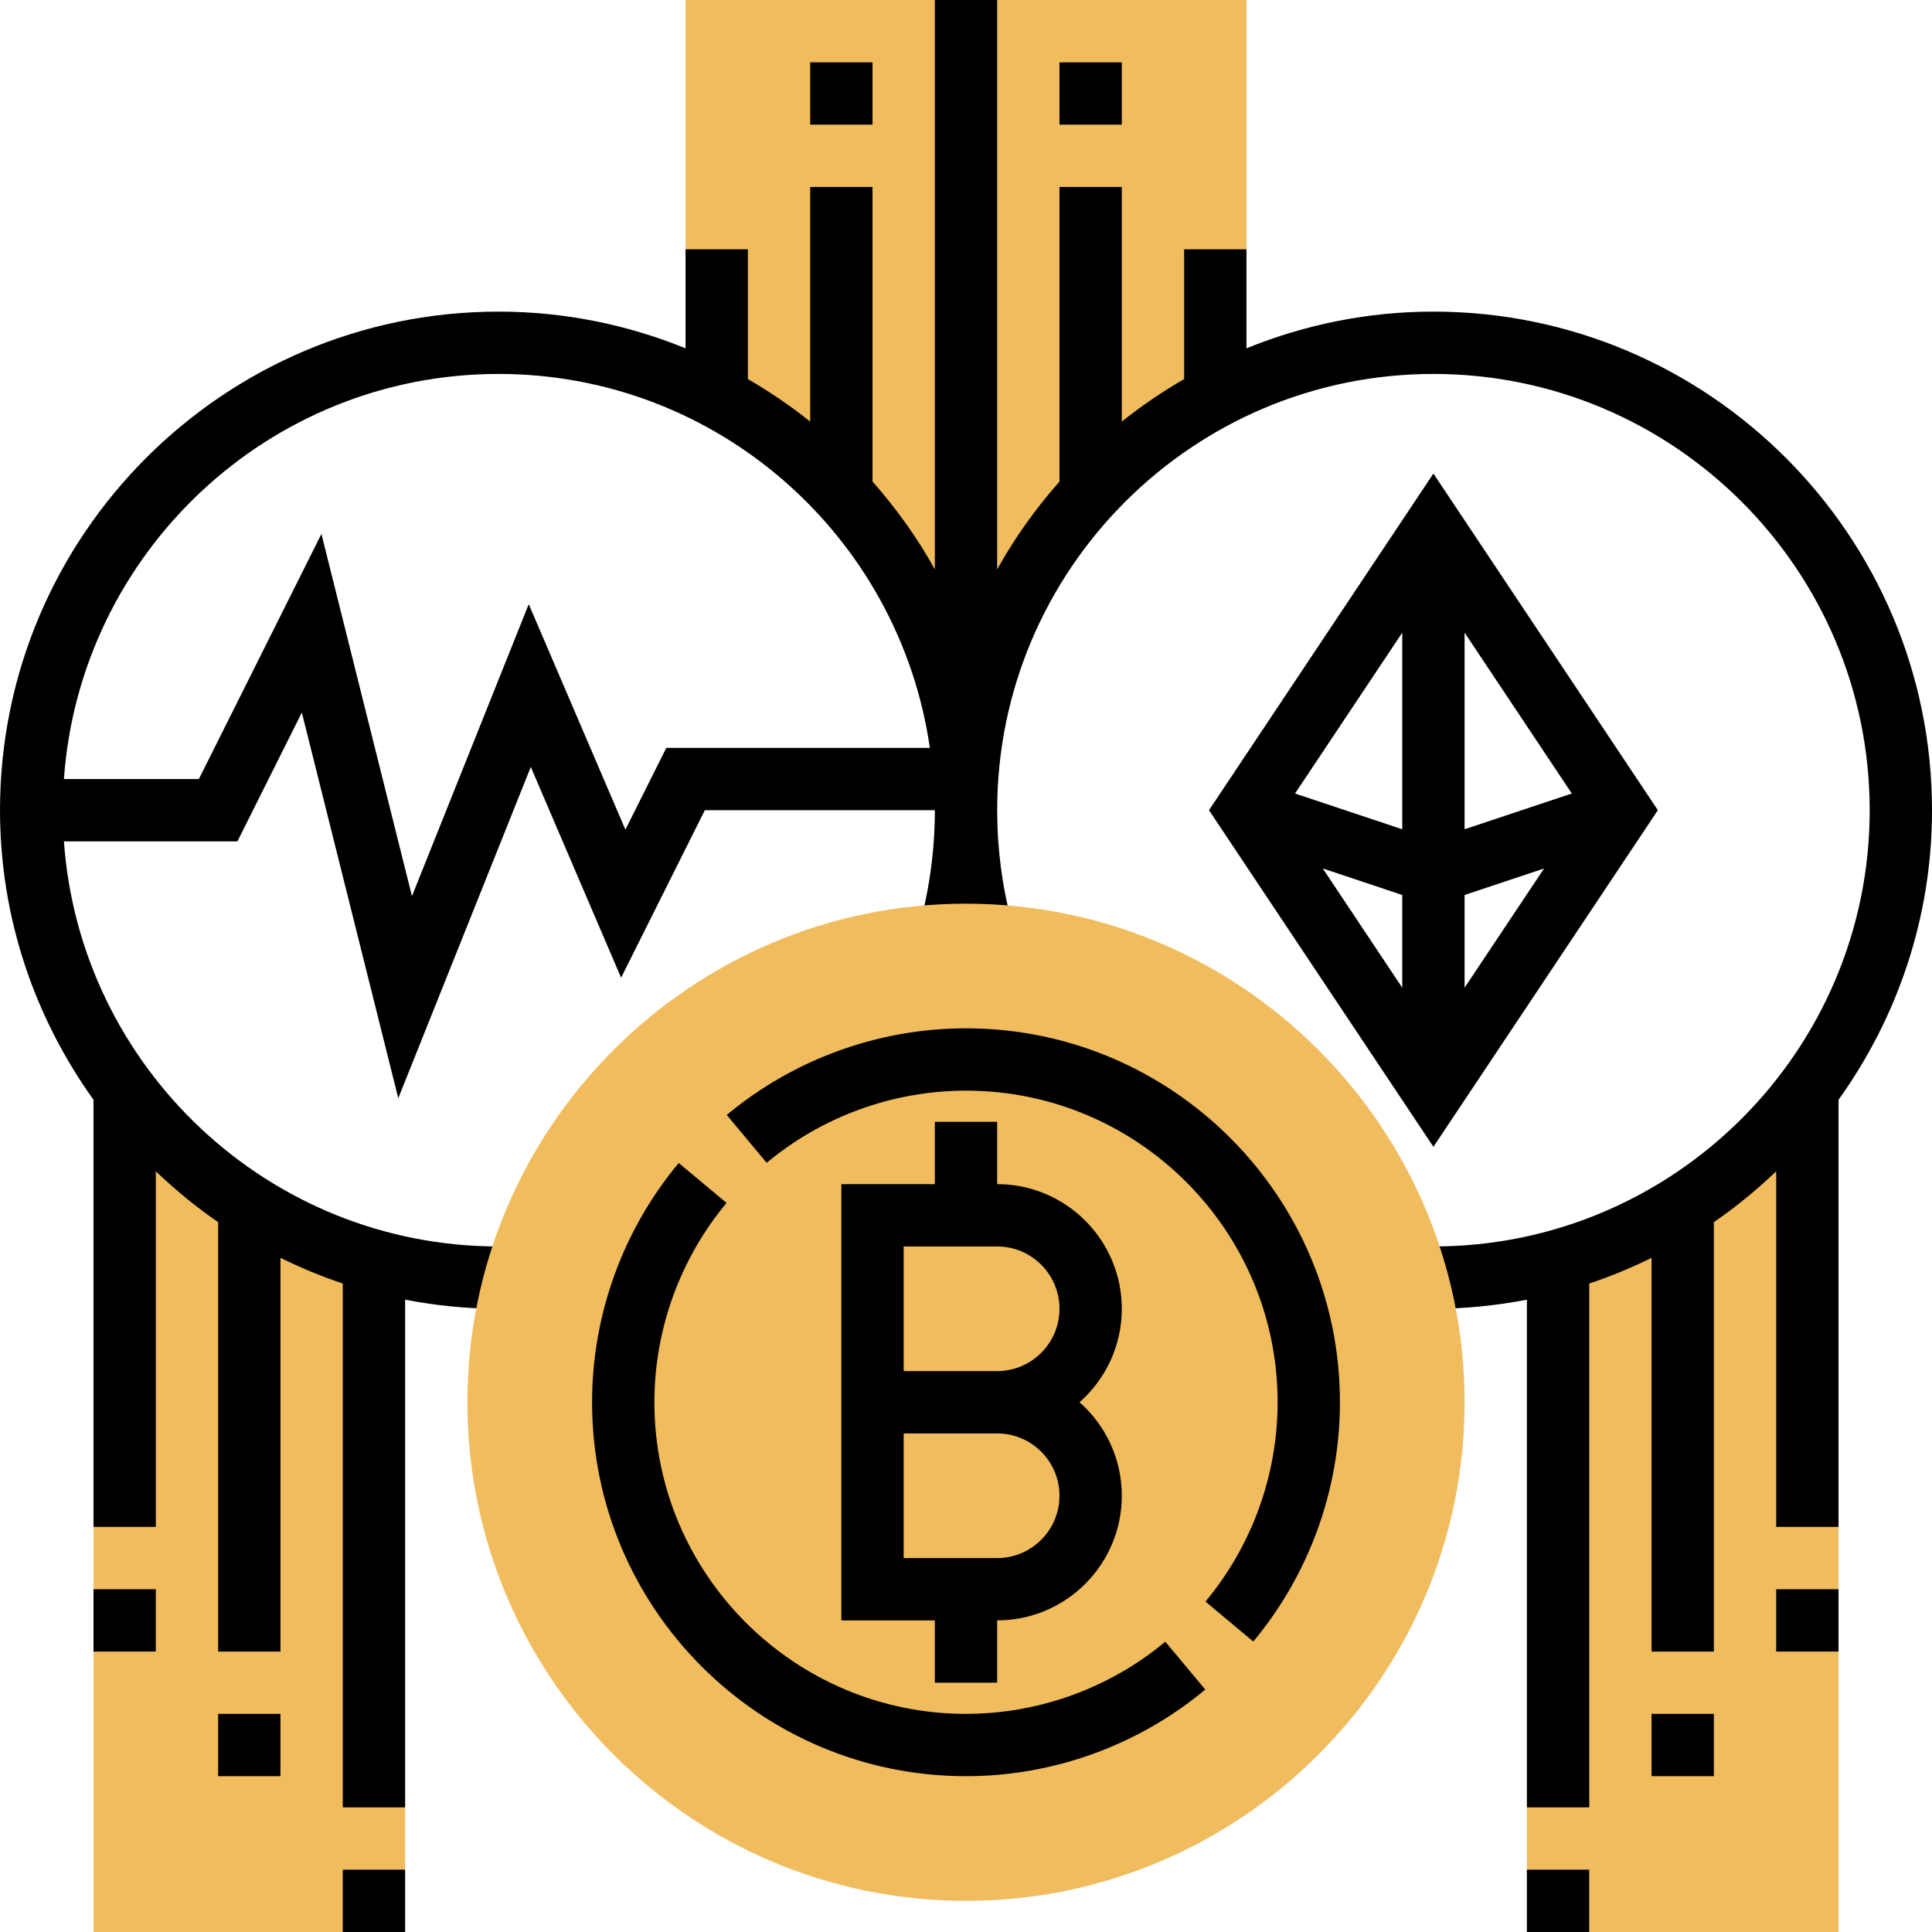<svg height="496pt" viewBox="0 0 496 496" width="496pt" xmlns="http://www.w3.org/2000/svg"><g fill="#f0bc5e"><path d="m248 208c0-49.199 29.633-91.426 72-109.953v-98.047h-144v98.047c42.367 18.527 72 60.754 72 109.953zm0 0"/><path d="m24 267.695v228.305h80v-170.406c-34.246-6.953-63.113-28.547-80-57.898zm0 0"/><path d="m392 325.594v170.406h80v-228.305c-16.887 29.352-45.754 50.945-80 57.898zm0 0"/></g><path d="m496 208c0-70.574-57.426-128-128-128-16.977 0-33.16 3.391-48 9.426v-25.426h-16v33.32c-5.609 3.254-10.969 6.879-16 10.918v-60.238h-16v75.625c-6.09 6.918-11.504 14.43-16 22.551v-146.176h-16v146.168c-4.496-8.121-9.91-15.633-16-22.551v-75.617h-16v60.238c-5.031-4.039-10.391-7.664-16-10.918v-33.32h-16v25.426c-14.84-6.035-31.023-9.426-48-9.426-70.574 0-128 57.426-128 128 0 27.727 8.961 53.352 24 74.336v109.664h16v-91.289c4.992 4.738 10.297 9.145 16 13.043v110.246h16v-101.078c5.16 2.527 10.48 4.766 16 6.59v134.488h16v-130.336c7.785 1.488 15.793 2.336 24 2.336 1.543 0 3.09-.023 4.625-.078l-.562-15.992c-1.352.047-2.703.07-4.062.07-59.055 0-107.465-45.977-111.594-104h44.547l16.535-33.078 24.758 99.016 34.02-85.043 23.184 54.105 21.496-43h59.055c0 10.168-1.367 20.258-4.055 29.977l8.168 2.254c.055.203.086.41.145.609l1.055-.281 6.062 1.68c.32-1.16.555-2.336.84-3.504l7.512-1.98c-2.48-9.32-3.727-18.992-3.727-28.754 0-61.762 50.238-112 112-112s112 50.238 112 112-50.238 112-112 112c-1.375 0-2.742-.023-4.105-.07l-.559 15.992c1.543.055 3.105.078 4.664.078 8.207 0 16.215-.848 24-2.336v130.336h16v-134.488c5.52-1.824 10.84-4.062 16-6.582v101.07h16v-110.258c5.703-3.895 11.008-8.293 16-13.039v91.297h16v-109.664c15.039-20.984 24-46.609 24-74.336zm-324.945-16-10.496 21-24.816-57.895-29.98 74.957-23.242-92.984-31.465 62.922h-34.648c4.129-58.023 52.539-104 111.594-104 56.312 0 102.922 41.816 110.719 96zm0 0"/><path d="m248 488c-70.574 0-128-57.426-128-128s57.426-128 128-128 128 57.426 128 128-57.426 128-128 128zm0 0" fill="#f0bc5e"/><path d="m425.617 208-57.617-86.426-57.617 86.426 57.617 86.426zm-49.617 21.77 20.406-6.801-20.406 30.605zm0-16.875v-50.48l27.527 41.297zm-16 0-27.527-9.176 27.527-41.293zm0 16.875v23.805l-20.406-30.613zm0 0"/><path d="m208 16h16v16h-16zm0 0"/><path d="m240 288v16h-24v112h24v16h16v-16c17.648 0 32-14.352 32-32 0-9.543-4.199-18.137-10.855-24 6.656-5.863 10.855-14.457 10.855-24 0-17.648-14.352-32-32-32v-16zm16 112h-24v-32h24c8.824 0 16 7.176 16 16s-7.176 16-16 16zm16-64c0 8.824-7.176 16-16 16h-24v-32h24c8.824 0 16 7.176 16 16zm0 0"/><path d="m248 264c-22.398 0-44.207 7.895-61.426 22.238l10.25 12.289c14.344-11.941 32.512-18.527 51.176-18.527 44.113 0 80 35.887 80 80 0 18.664-6.586 36.84-18.527 51.176l12.281 10.25c14.352-17.211 22.246-39.02 22.246-61.426 0-52.938-43.062-96-96-96zm0 0"/><path d="m248 440c-44.113 0-80-35.887-80-80 0-18.664 6.586-36.84 18.527-51.176l-12.281-10.25c-14.352 17.211-22.246 39.02-22.246 61.426 0 52.938 43.062 96 96 96 22.398 0 44.207-7.895 61.426-22.238l-10.25-12.289c-14.344 11.941-32.512 18.527-51.176 18.527zm0 0"/><path d="m272 16h16v16h-16zm0 0"/><path d="m24 408h16v16h-16zm0 0"/><path d="m56 440h16v16h-16zm0 0"/><path d="m88 480h16v16h-16zm0 0"/><path d="m456 408h16v16h-16zm0 0"/><path d="m424 440h16v16h-16zm0 0"/><path d="m392 480h16v16h-16zm0 0"/></svg>